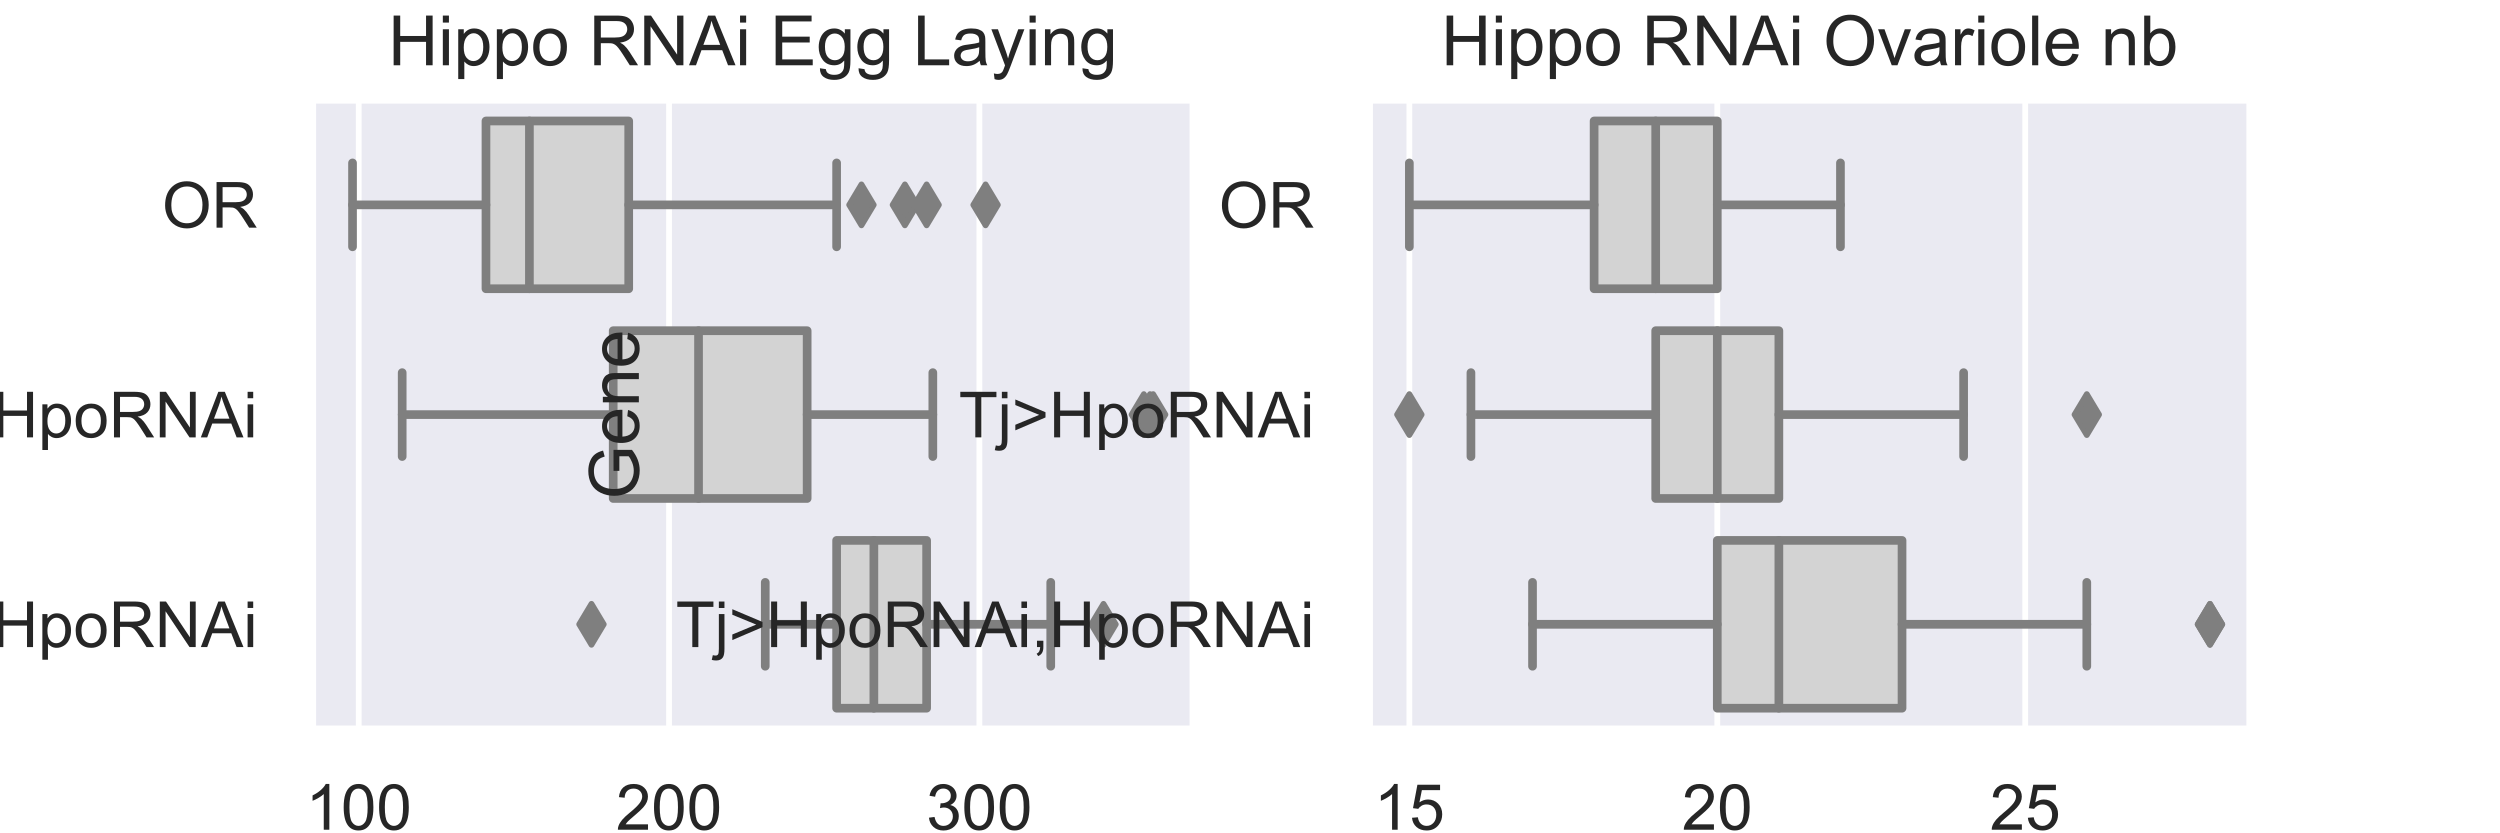 <?xml version="1.0" encoding="utf-8" standalone="no"?>
<!DOCTYPE svg PUBLIC "-//W3C//DTD SVG 1.1//EN"
  "http://www.w3.org/Graphics/SVG/1.1/DTD/svg11.dtd">
<!-- Created with matplotlib (http://matplotlib.org/) -->
<svg height="144pt" version="1.1" viewBox="0 0 432 144" width="432pt" xmlns="http://www.w3.org/2000/svg" xmlns:xlink="http://www.w3.org/1999/xlink">
 <defs>
  <style type="text/css">
*{stroke-linecap:butt;stroke-linejoin:round;}
  </style>
 </defs>
 <g id="figure_1">
  <g id="patch_1">
   <path d="M 0 144 
L 432 144 
L 432 0 
L 0 0 
z
" style="fill:#ffffff;"/>
  </g>
  <g id="axes_1">
   <g id="patch_2">
    <path d="M 54 126 
L 206.182 126 
L 206.182 17.28 
L 54 17.28 
z
" style="fill:#eaeaf2;"/>
   </g>
   <g id="matplotlib.axis_1">
    <g id="xtick_1">
     <g id="line2d_1">
      <path clip-path="url(#pf525a11a60)" d="M 61.99 126 
L 61.99 17.28 
" style="fill:none;stroke:#ffffff;stroke-linecap:round;"/>
     </g>
     <g id="text_1">
      <!-- 100 -->
      <defs>
       <path d="M 37.25 0 
L 28.469 0 
L 28.469 56 
Q 25.297 52.984 20.141 49.953 
Q 14.984 46.922 10.891 45.406 
L 10.891 53.906 
Q 18.266 57.375 23.781 62.297 
Q 29.297 67.234 31.594 71.875 
L 37.25 71.875 
z
" id="ArialMT-31"/>
       <path d="M 4.156 35.297 
Q 4.156 48 6.766 55.734 
Q 9.375 63.484 14.516 67.672 
Q 19.672 71.875 27.484 71.875 
Q 33.25 71.875 37.594 69.547 
Q 41.938 67.234 44.766 62.859 
Q 47.609 58.5 49.219 52.219 
Q 50.828 45.953 50.828 35.297 
Q 50.828 22.703 48.234 14.969 
Q 45.656 7.234 40.5 3 
Q 35.359 -1.219 27.484 -1.219 
Q 17.141 -1.219 11.234 6.203 
Q 4.156 15.141 4.156 35.297 
z
M 13.188 35.297 
Q 13.188 17.672 17.312 11.828 
Q 21.438 6 27.484 6 
Q 33.547 6 37.672 11.859 
Q 41.797 17.719 41.797 35.297 
Q 41.797 52.984 37.672 58.781 
Q 33.547 64.594 27.391 64.594 
Q 21.344 64.594 17.719 59.469 
Q 13.188 52.938 13.188 35.297 
z
" id="ArialMT-30"/>
      </defs>
      <g style="fill:#262626;" transform="translate(52.814 143.374)scale(0.11 -0.11)">
       <use xlink:href="#ArialMT-31"/>
       <use x="55.615" xlink:href="#ArialMT-30"/>
       <use x="111.23" xlink:href="#ArialMT-30"/>
      </g>
     </g>
    </g>
    <g id="xtick_2">
     <g id="line2d_2">
      <path clip-path="url(#pf525a11a60)" d="M 115.613 126 
L 115.613 17.28 
" style="fill:none;stroke:#ffffff;stroke-linecap:round;"/>
     </g>
     <g id="text_2">
      <!-- 200 -->
      <defs>
       <path d="M 50.344 8.453 
L 50.344 0 
L 3.031 0 
Q 2.938 3.172 4.047 6.109 
Q 5.859 10.938 9.828 15.625 
Q 13.812 20.312 21.344 26.469 
Q 33.016 36.031 37.109 41.625 
Q 41.219 47.219 41.219 52.203 
Q 41.219 57.422 37.469 61 
Q 33.734 64.594 27.734 64.594 
Q 21.391 64.594 17.578 60.781 
Q 13.766 56.984 13.719 50.25 
L 4.688 51.172 
Q 5.609 61.281 11.656 66.578 
Q 17.719 71.875 27.938 71.875 
Q 38.234 71.875 44.234 66.156 
Q 50.25 60.453 50.25 52 
Q 50.25 47.703 48.484 43.547 
Q 46.734 39.406 42.656 34.812 
Q 38.578 30.219 29.109 22.219 
Q 21.188 15.578 18.938 13.203 
Q 16.703 10.844 15.234 8.453 
z
" id="ArialMT-32"/>
      </defs>
      <g style="fill:#262626;" transform="translate(106.437 143.374)scale(0.11 -0.11)">
       <use xlink:href="#ArialMT-32"/>
       <use x="55.615" xlink:href="#ArialMT-30"/>
       <use x="111.23" xlink:href="#ArialMT-30"/>
      </g>
     </g>
    </g>
    <g id="xtick_3">
     <g id="line2d_3">
      <path clip-path="url(#pf525a11a60)" d="M 169.236 126 
L 169.236 17.28 
" style="fill:none;stroke:#ffffff;stroke-linecap:round;"/>
     </g>
     <g id="text_3">
      <!-- 300 -->
      <defs>
       <path d="M 4.203 18.891 
L 12.984 20.062 
Q 14.5 12.594 18.141 9.297 
Q 21.781 6 27 6 
Q 33.203 6 37.469 10.297 
Q 41.75 14.594 41.75 20.953 
Q 41.75 27 37.797 30.922 
Q 33.844 34.859 27.734 34.859 
Q 25.25 34.859 21.531 33.891 
L 22.516 41.609 
Q 23.391 41.5 23.922 41.5 
Q 29.547 41.5 34.031 44.422 
Q 38.531 47.359 38.531 53.469 
Q 38.531 58.297 35.25 61.469 
Q 31.984 64.656 26.812 64.656 
Q 21.688 64.656 18.266 61.422 
Q 14.844 58.203 13.875 51.766 
L 5.078 53.328 
Q 6.688 62.156 12.391 67.016 
Q 18.109 71.875 26.609 71.875 
Q 32.469 71.875 37.391 69.359 
Q 42.328 66.844 44.938 62.5 
Q 47.562 58.156 47.562 53.266 
Q 47.562 48.641 45.062 44.828 
Q 42.578 41.016 37.703 38.766 
Q 44.047 37.312 47.562 32.688 
Q 51.078 28.078 51.078 21.141 
Q 51.078 11.766 44.234 5.25 
Q 37.406 -1.266 26.953 -1.266 
Q 17.531 -1.266 11.297 4.344 
Q 5.078 9.969 4.203 18.891 
z
" id="ArialMT-33"/>
      </defs>
      <g style="fill:#262626;" transform="translate(160.06 143.374)scale(0.11 -0.11)">
       <use xlink:href="#ArialMT-33"/>
       <use x="55.615" xlink:href="#ArialMT-30"/>
       <use x="111.23" xlink:href="#ArialMT-30"/>
      </g>
     </g>
    </g>
    <g id="text_4">
     <!-- Count -->
     <defs>
      <path d="M 58.797 25.094 
L 68.266 22.703 
Q 65.281 11.031 57.547 4.906 
Q 49.812 -1.219 38.625 -1.219 
Q 27.047 -1.219 19.797 3.484 
Q 12.547 8.203 8.766 17.141 
Q 4.984 26.078 4.984 36.328 
Q 4.984 47.516 9.25 55.828 
Q 13.531 64.156 21.406 68.469 
Q 29.297 72.797 38.766 72.797 
Q 49.516 72.797 56.828 67.328 
Q 64.156 61.859 67.047 51.953 
L 57.719 49.75 
Q 55.219 57.562 50.484 61.125 
Q 45.75 64.703 38.578 64.703 
Q 30.328 64.703 24.781 60.734 
Q 19.234 56.781 16.984 50.109 
Q 14.75 43.453 14.75 36.375 
Q 14.75 27.25 17.406 20.438 
Q 20.062 13.625 25.672 10.25 
Q 31.297 6.891 37.844 6.891 
Q 45.797 6.891 51.312 11.469 
Q 56.844 16.062 58.797 25.094 
z
" id="ArialMT-43"/>
      <path d="M 3.328 25.922 
Q 3.328 40.328 11.328 47.266 
Q 18.016 53.031 27.641 53.031 
Q 38.328 53.031 45.109 46.016 
Q 51.906 39.016 51.906 26.656 
Q 51.906 16.656 48.906 10.906 
Q 45.906 5.172 40.156 2 
Q 34.422 -1.172 27.641 -1.172 
Q 16.75 -1.172 10.031 5.812 
Q 3.328 12.797 3.328 25.922 
z
M 12.359 25.922 
Q 12.359 15.969 16.703 11.016 
Q 21.047 6.062 27.641 6.062 
Q 34.188 6.062 38.531 11.031 
Q 42.875 16.016 42.875 26.219 
Q 42.875 35.844 38.5 40.797 
Q 34.125 45.75 27.641 45.75 
Q 21.047 45.75 16.703 40.812 
Q 12.359 35.891 12.359 25.922 
z
" id="ArialMT-6f"/>
      <path d="M 40.578 0 
L 40.578 7.625 
Q 34.516 -1.172 24.125 -1.172 
Q 19.531 -1.172 15.547 0.578 
Q 11.578 2.344 9.641 5 
Q 7.719 7.672 6.938 11.531 
Q 6.391 14.109 6.391 19.734 
L 6.391 51.859 
L 15.188 51.859 
L 15.188 23.094 
Q 15.188 16.219 15.719 13.812 
Q 16.547 10.359 19.234 8.375 
Q 21.922 6.391 25.875 6.391 
Q 29.828 6.391 33.297 8.422 
Q 36.766 10.453 38.203 13.938 
Q 39.656 17.438 39.656 24.078 
L 39.656 51.859 
L 48.438 51.859 
L 48.438 0 
z
" id="ArialMT-75"/>
      <path d="M 6.594 0 
L 6.594 51.859 
L 14.5 51.859 
L 14.5 44.484 
Q 20.219 53.031 31 53.031 
Q 35.688 53.031 39.625 51.344 
Q 43.562 49.656 45.516 46.922 
Q 47.469 44.188 48.25 40.438 
Q 48.734 37.984 48.734 31.891 
L 48.734 0 
L 39.938 0 
L 39.938 31.547 
Q 39.938 36.922 38.906 39.578 
Q 37.891 42.234 35.281 43.812 
Q 32.672 45.406 29.156 45.406 
Q 23.531 45.406 19.453 41.844 
Q 15.375 38.281 15.375 28.328 
L 15.375 0 
z
" id="ArialMT-6e"/>
      <path d="M 25.781 7.859 
L 27.047 0.094 
Q 23.344 -0.688 20.406 -0.688 
Q 15.625 -0.688 12.984 0.828 
Q 10.359 2.344 9.281 4.812 
Q 8.203 7.281 8.203 15.188 
L 8.203 45.016 
L 1.766 45.016 
L 1.766 51.859 
L 8.203 51.859 
L 8.203 64.703 
L 16.938 69.969 
L 16.938 51.859 
L 25.781 51.859 
L 25.781 45.016 
L 16.938 45.016 
L 16.938 14.703 
Q 16.938 10.938 17.406 9.859 
Q 17.875 8.797 18.922 8.156 
Q 19.969 7.516 21.922 7.516 
Q 23.391 7.516 25.781 7.859 
z
" id="ArialMT-74"/>
     </defs>
     <g style="fill:#262626;" transform="translate(114.081 158.149)scale(0.12 -0.12)">
      <use xlink:href="#ArialMT-43"/>
      <use x="72.217" xlink:href="#ArialMT-6f"/>
      <use x="127.832" xlink:href="#ArialMT-75"/>
      <use x="183.447" xlink:href="#ArialMT-6e"/>
      <use x="239.062" xlink:href="#ArialMT-74"/>
     </g>
    </g>
   </g>
   <g id="matplotlib.axis_2">
    <g id="ytick_1">
     <g id="text_5">
      <!-- OR -->
      <defs>
       <path d="M 4.828 34.859 
Q 4.828 52.688 14.391 62.766 
Q 23.969 72.859 39.109 72.859 
Q 49.031 72.859 56.984 68.109 
Q 64.938 63.375 69.109 54.906 
Q 73.297 46.438 73.297 35.688 
Q 73.297 24.812 68.891 16.219 
Q 64.5 7.625 56.438 3.203 
Q 48.391 -1.219 39.062 -1.219 
Q 28.953 -1.219 20.984 3.656 
Q 13.031 8.547 8.922 16.984 
Q 4.828 25.438 4.828 34.859 
z
M 14.594 34.719 
Q 14.594 21.781 21.547 14.328 
Q 28.516 6.891 39.016 6.891 
Q 49.703 6.891 56.609 14.406 
Q 63.531 21.922 63.531 35.75 
Q 63.531 44.484 60.578 51 
Q 57.625 57.516 51.922 61.109 
Q 46.234 64.703 39.156 64.703 
Q 29.109 64.703 21.844 57.781 
Q 14.594 50.875 14.594 34.719 
z
" id="ArialMT-4f"/>
       <path d="M 7.859 0 
L 7.859 71.578 
L 39.594 71.578 
Q 49.172 71.578 54.141 69.641 
Q 59.125 67.719 62.109 62.828 
Q 65.094 57.953 65.094 52.047 
Q 65.094 44.438 60.156 39.203 
Q 55.219 33.984 44.922 32.562 
Q 48.688 30.766 50.641 29 
Q 54.781 25.203 58.5 19.484 
L 70.953 0 
L 59.031 0 
L 49.562 14.891 
Q 45.406 21.344 42.719 24.75 
Q 40.047 28.172 37.922 29.531 
Q 35.797 30.906 33.594 31.453 
Q 31.984 31.781 28.328 31.781 
L 17.328 31.781 
L 17.328 0 
z
M 17.328 39.984 
L 37.703 39.984 
Q 44.188 39.984 47.844 41.328 
Q 51.516 42.672 53.422 45.625 
Q 55.328 48.578 55.328 52.047 
Q 55.328 57.125 51.641 60.391 
Q 47.953 63.672 39.984 63.672 
L 17.328 63.672 
z
" id="ArialMT-52"/>
      </defs>
      <g style="fill:#262626;" transform="translate(28 39.337)scale(0.11 -0.11)">
       <use xlink:href="#ArialMT-4f"/>
       <use x="77.783" xlink:href="#ArialMT-52"/>
      </g>
     </g>
    </g>
    <g id="ytick_2">
     <g id="text_6">
      <!-- Tj&gt;HpoRNAi -->
      <defs>
       <path d="M 25.922 0 
L 25.922 63.141 
L 2.344 63.141 
L 2.344 71.578 
L 59.078 71.578 
L 59.078 63.141 
L 35.406 63.141 
L 35.406 0 
z
" id="ArialMT-54"/>
       <path d="M 6.547 61.375 
L 6.547 71.578 
L 15.328 71.578 
L 15.328 61.375 
z
M -4.594 -20.125 
L -2.938 -12.641 
Q -0.297 -13.328 1.219 -13.328 
Q 3.906 -13.328 5.219 -11.547 
Q 6.547 -9.766 6.547 -2.641 
L 6.547 51.859 
L 15.328 51.859 
L 15.328 -2.828 
Q 15.328 -12.406 12.844 -16.156 
Q 9.672 -21.047 2.297 -21.047 
Q -1.266 -21.047 -4.594 -20.125 
z
" id="ArialMT-6a"/>
       <path d="M 52.875 31.297 
L 5.469 11.031 
L 5.469 19.781 
L 43.016 35.359 
L 5.469 50.781 
L 5.469 59.516 
L 52.875 39.5 
z
" id="ArialMT-3e"/>
       <path d="M 8.016 0 
L 8.016 71.578 
L 17.484 71.578 
L 17.484 42.188 
L 54.688 42.188 
L 54.688 71.578 
L 64.156 71.578 
L 64.156 0 
L 54.688 0 
L 54.688 33.734 
L 17.484 33.734 
L 17.484 0 
z
" id="ArialMT-48"/>
       <path d="M 6.594 -19.875 
L 6.594 51.859 
L 14.594 51.859 
L 14.594 45.125 
Q 17.438 49.078 21 51.047 
Q 24.562 53.031 29.641 53.031 
Q 36.281 53.031 41.359 49.609 
Q 46.438 46.188 49.016 39.953 
Q 51.609 33.734 51.609 26.312 
Q 51.609 18.359 48.75 11.984 
Q 45.906 5.609 40.453 2.219 
Q 35.016 -1.172 29 -1.172 
Q 24.609 -1.172 21.109 0.688 
Q 17.625 2.547 15.375 5.375 
L 15.375 -19.875 
z
M 14.547 25.641 
Q 14.547 15.625 18.594 10.844 
Q 22.656 6.062 28.422 6.062 
Q 34.281 6.062 38.453 11.016 
Q 42.625 15.969 42.625 26.375 
Q 42.625 36.281 38.547 41.203 
Q 34.469 46.141 28.812 46.141 
Q 23.188 46.141 18.859 40.891 
Q 14.547 35.641 14.547 25.641 
z
" id="ArialMT-70"/>
       <path d="M 7.625 0 
L 7.625 71.578 
L 17.328 71.578 
L 54.938 15.375 
L 54.938 71.578 
L 64.016 71.578 
L 64.016 0 
L 54.297 0 
L 16.703 56.25 
L 16.703 0 
z
" id="ArialMT-4e"/>
       <path d="M -0.141 0 
L 27.344 71.578 
L 37.547 71.578 
L 66.844 0 
L 56.062 0 
L 47.703 21.688 
L 17.781 21.688 
L 9.906 0 
z
M 20.516 29.391 
L 44.781 29.391 
L 37.312 49.219 
Q 33.891 58.25 32.234 64.062 
Q 30.859 57.172 28.375 50.391 
z
" id="ArialMT-41"/>
       <path d="M 6.641 61.469 
L 6.641 71.578 
L 15.438 71.578 
L 15.438 61.469 
z
M 6.641 0 
L 6.641 51.859 
L 15.438 51.859 
L 15.438 0 
z
" id="ArialMT-69"/>
      </defs>
      <g style="fill:#262626;" transform="translate(-16.935 75.577)scale(0.11 -0.11)">
       <use xlink:href="#ArialMT-54"/>
       <use x="61.084" xlink:href="#ArialMT-6a"/>
       <use x="83.301" xlink:href="#ArialMT-3e"/>
       <use x="141.699" xlink:href="#ArialMT-48"/>
       <use x="213.916" xlink:href="#ArialMT-70"/>
       <use x="269.531" xlink:href="#ArialMT-6f"/>
       <use x="325.146" xlink:href="#ArialMT-52"/>
       <use x="397.363" xlink:href="#ArialMT-4e"/>
       <use x="469.58" xlink:href="#ArialMT-41"/>
       <use x="536.279" xlink:href="#ArialMT-69"/>
      </g>
     </g>
    </g>
    <g id="ytick_3">
     <g id="text_7">
      <!-- Tj&gt;HpoRNAi,HpoRNAi -->
      <defs>
       <path d="M 8.891 0 
L 8.891 10.016 
L 18.891 10.016 
L 18.891 0 
Q 18.891 -5.516 16.938 -8.906 
Q 14.984 -12.312 10.75 -14.156 
L 8.297 -10.406 
Q 11.078 -9.188 12.391 -6.812 
Q 13.719 -4.438 13.875 0 
z
" id="ArialMT-2c"/>
      </defs>
      <g style="fill:#262626;" transform="translate(-65.839 111.817)scale(0.11 -0.11)">
       <use xlink:href="#ArialMT-54"/>
       <use x="61.084" xlink:href="#ArialMT-6a"/>
       <use x="83.301" xlink:href="#ArialMT-3e"/>
       <use x="141.699" xlink:href="#ArialMT-48"/>
       <use x="213.916" xlink:href="#ArialMT-70"/>
       <use x="269.531" xlink:href="#ArialMT-6f"/>
       <use x="325.146" xlink:href="#ArialMT-52"/>
       <use x="397.363" xlink:href="#ArialMT-4e"/>
       <use x="469.58" xlink:href="#ArialMT-41"/>
       <use x="536.279" xlink:href="#ArialMT-69"/>
       <use x="558.496" xlink:href="#ArialMT-2c"/>
       <use x="586.279" xlink:href="#ArialMT-48"/>
       <use x="658.496" xlink:href="#ArialMT-70"/>
       <use x="714.111" xlink:href="#ArialMT-6f"/>
       <use x="769.727" xlink:href="#ArialMT-52"/>
       <use x="841.943" xlink:href="#ArialMT-4e"/>
       <use x="914.16" xlink:href="#ArialMT-41"/>
       <use x="980.859" xlink:href="#ArialMT-69"/>
      </g>
     </g>
    </g>
    <g id="text_8">
     <!-- Gene -->
     <defs>
      <path d="M 41.219 28.078 
L 41.219 36.469 
L 71.531 36.531 
L 71.531 9.969 
Q 64.547 4.391 57.125 1.578 
Q 49.703 -1.219 41.891 -1.219 
Q 31.344 -1.219 22.719 3.297 
Q 14.109 7.812 9.719 16.359 
Q 5.328 24.906 5.328 35.453 
Q 5.328 45.906 9.688 54.953 
Q 14.062 64.016 22.266 68.406 
Q 30.469 72.797 41.156 72.797 
Q 48.922 72.797 55.188 70.281 
Q 61.469 67.781 65.031 63.281 
Q 68.609 58.797 70.453 51.562 
L 61.922 49.219 
Q 60.297 54.688 57.906 57.812 
Q 55.516 60.938 51.062 62.812 
Q 46.625 64.703 41.219 64.703 
Q 34.719 64.703 29.984 62.719 
Q 25.25 60.75 22.344 57.516 
Q 19.438 54.297 17.828 50.438 
Q 15.094 43.797 15.094 36.031 
Q 15.094 26.469 18.391 20.016 
Q 21.688 13.578 27.984 10.453 
Q 34.281 7.328 41.359 7.328 
Q 47.516 7.328 53.375 9.688 
Q 59.234 12.062 62.25 14.75 
L 62.25 28.078 
z
" id="ArialMT-47"/>
      <path d="M 42.094 16.703 
L 51.172 15.578 
Q 49.031 7.625 43.219 3.219 
Q 37.406 -1.172 28.375 -1.172 
Q 17 -1.172 10.328 5.828 
Q 3.656 12.844 3.656 25.484 
Q 3.656 38.578 10.391 45.797 
Q 17.141 53.031 27.875 53.031 
Q 38.281 53.031 44.875 45.953 
Q 51.469 38.875 51.469 26.031 
Q 51.469 25.25 51.422 23.688 
L 12.75 23.688 
Q 13.234 15.141 17.578 10.594 
Q 21.922 6.062 28.422 6.062 
Q 33.25 6.062 36.672 8.594 
Q 40.094 11.141 42.094 16.703 
z
M 13.234 30.906 
L 42.188 30.906 
Q 41.609 37.453 38.875 40.719 
Q 34.672 45.797 27.984 45.797 
Q 21.922 45.797 17.797 41.75 
Q 13.672 37.703 13.234 30.906 
z
" id="ArialMT-65"/>
     </defs>
     <g style="fill:#262626;" transform="translate(-72.224 86.317)rotate(-90)scale(0.12 -0.12)">
      <use xlink:href="#ArialMT-47"/>
      <use x="77.783" xlink:href="#ArialMT-65"/>
      <use x="133.398" xlink:href="#ArialMT-6e"/>
      <use x="189.014" xlink:href="#ArialMT-65"/>
     </g>
    </g>
   </g>
   <g id="patch_3">
    <path clip-path="url(#pf525a11a60)" d="M 83.975 20.904 
L 83.975 49.896 
L 108.642 49.896 
L 108.642 20.904 
L 83.975 20.904 
z
" style="fill:#d3d3d3;stroke:#7f7f7f;stroke-linejoin:miter;stroke-width:1.5;"/>
   </g>
   <g id="patch_4">
    <path clip-path="url(#pf525a11a60)" d="M 105.961 57.144 
L 105.961 86.136 
L 139.475 86.136 
L 139.475 57.144 
L 105.961 57.144 
z
" style="fill:#d3d3d3;stroke:#7f7f7f;stroke-linejoin:miter;stroke-width:1.5;"/>
   </g>
   <g id="patch_5">
    <path clip-path="url(#pf525a11a60)" d="M 144.569 93.384 
L 144.569 122.376 
L 160.12 122.376 
L 160.12 93.384 
L 144.569 93.384 
z
" style="fill:#d3d3d3;stroke:#7f7f7f;stroke-linejoin:miter;stroke-width:1.5;"/>
   </g>
   <g id="line2d_4">
    <path clip-path="url(#pf525a11a60)" d="M 83.975 35.4 
L 60.917 35.4 
" style="fill:none;stroke:#7f7f7f;stroke-linecap:round;stroke-width:1.5;"/>
   </g>
   <g id="line2d_5">
    <path clip-path="url(#pf525a11a60)" d="M 108.642 35.4 
L 144.569 35.4 
" style="fill:none;stroke:#7f7f7f;stroke-linecap:round;stroke-width:1.5;"/>
   </g>
   <g id="line2d_6">
    <path clip-path="url(#pf525a11a60)" d="M 60.917 28.152 
L 60.917 42.648 
" style="fill:none;stroke:#7f7f7f;stroke-linecap:round;stroke-width:1.5;"/>
   </g>
   <g id="line2d_7">
    <path clip-path="url(#pf525a11a60)" d="M 144.569 28.152 
L 144.569 42.648 
" style="fill:none;stroke:#7f7f7f;stroke-linecap:round;stroke-width:1.5;"/>
   </g>
   <g id="line2d_8">
    <defs>
     <path d="M -0 3.536 
L 2.121 0 
L -0 -3.536 
L -2.121 -0 
z
" id="m8b39aa88ff" style="stroke:#7f7f7f;stroke-linejoin:miter;"/>
    </defs>
    <g clip-path="url(#pf525a11a60)">
     <use style="fill:#7f7f7f;stroke:#7f7f7f;stroke-linejoin:miter;" x="156.366" xlink:href="#m8b39aa88ff" y="35.4"/>
     <use style="fill:#7f7f7f;stroke:#7f7f7f;stroke-linejoin:miter;" x="160.12" xlink:href="#m8b39aa88ff" y="35.4"/>
     <use style="fill:#7f7f7f;stroke:#7f7f7f;stroke-linejoin:miter;" x="148.859" xlink:href="#m8b39aa88ff" y="35.4"/>
     <use style="fill:#7f7f7f;stroke:#7f7f7f;stroke-linejoin:miter;" x="170.308" xlink:href="#m8b39aa88ff" y="35.4"/>
    </g>
   </g>
   <g id="line2d_9">
    <path clip-path="url(#pf525a11a60)" d="M 105.961 71.64 
L 69.497 71.64 
" style="fill:none;stroke:#7f7f7f;stroke-linecap:round;stroke-width:1.5;"/>
   </g>
   <g id="line2d_10">
    <path clip-path="url(#pf525a11a60)" d="M 139.475 71.64 
L 161.192 71.64 
" style="fill:none;stroke:#7f7f7f;stroke-linecap:round;stroke-width:1.5;"/>
   </g>
   <g id="line2d_11">
    <path clip-path="url(#pf525a11a60)" d="M 69.497 64.392 
L 69.497 78.888 
" style="fill:none;stroke:#7f7f7f;stroke-linecap:round;stroke-width:1.5;"/>
   </g>
   <g id="line2d_12">
    <path clip-path="url(#pf525a11a60)" d="M 161.192 64.392 
L 161.192 78.888 
" style="fill:none;stroke:#7f7f7f;stroke-linecap:round;stroke-width:1.5;"/>
   </g>
   <g id="line2d_13">
    <g clip-path="url(#pf525a11a60)">
     <use style="fill:#7f7f7f;stroke:#7f7f7f;stroke-linejoin:miter;" x="197.656" xlink:href="#m8b39aa88ff" y="71.64"/>
     <use style="fill:#7f7f7f;stroke:#7f7f7f;stroke-linejoin:miter;" x="199.264" xlink:href="#m8b39aa88ff" y="71.64"/>
     <use style="fill:#7f7f7f;stroke:#7f7f7f;stroke-linejoin:miter;" x="198.728" xlink:href="#m8b39aa88ff" y="71.64"/>
    </g>
   </g>
   <g id="line2d_14">
    <path clip-path="url(#pf525a11a60)" d="M 144.569 107.88 
L 132.236 107.88 
" style="fill:none;stroke:#7f7f7f;stroke-linecap:round;stroke-width:1.5;"/>
   </g>
   <g id="line2d_15">
    <path clip-path="url(#pf525a11a60)" d="M 160.12 107.88 
L 181.569 107.88 
" style="fill:none;stroke:#7f7f7f;stroke-linecap:round;stroke-width:1.5;"/>
   </g>
   <g id="line2d_16">
    <path clip-path="url(#pf525a11a60)" d="M 132.236 100.632 
L 132.236 115.128 
" style="fill:none;stroke:#7f7f7f;stroke-linecap:round;stroke-width:1.5;"/>
   </g>
   <g id="line2d_17">
    <path clip-path="url(#pf525a11a60)" d="M 181.569 100.632 
L 181.569 115.128 
" style="fill:none;stroke:#7f7f7f;stroke-linecap:round;stroke-width:1.5;"/>
   </g>
   <g id="line2d_18">
    <g clip-path="url(#pf525a11a60)">
     <use style="fill:#7f7f7f;stroke:#7f7f7f;stroke-linejoin:miter;" x="102.207" xlink:href="#m8b39aa88ff" y="107.88"/>
     <use style="fill:#7f7f7f;stroke:#7f7f7f;stroke-linejoin:miter;" x="190.685" xlink:href="#m8b39aa88ff" y="107.88"/>
    </g>
   </g>
   <g id="line2d_19">
    <path clip-path="url(#pf525a11a60)" d="M 91.482 20.904 
L 91.482 49.896 
" style="fill:none;stroke:#7f7f7f;stroke-linecap:round;stroke-width:1.5;"/>
   </g>
   <g id="line2d_20">
    <path clip-path="url(#pf525a11a60)" d="M 120.707 57.144 
L 120.707 86.136 
" style="fill:none;stroke:#7f7f7f;stroke-linecap:round;stroke-width:1.5;"/>
   </g>
   <g id="line2d_21">
    <path clip-path="url(#pf525a11a60)" d="M 151.004 93.384 
L 151.004 122.376 
" style="fill:none;stroke:#7f7f7f;stroke-linecap:round;stroke-width:1.5;"/>
   </g>
   <g id="patch_6">
    <path d="M 54 126 
L 54 17.28 
" style="fill:none;stroke:#ffffff;stroke-linecap:square;stroke-linejoin:miter;stroke-width:1.25;"/>
   </g>
   <g id="patch_7">
    <path d="M 206.182 126 
L 206.182 17.28 
" style="fill:none;stroke:#ffffff;stroke-linecap:square;stroke-linejoin:miter;stroke-width:1.25;"/>
   </g>
   <g id="patch_8">
    <path d="M 54 126 
L 206.182 126 
" style="fill:none;stroke:#ffffff;stroke-linecap:square;stroke-linejoin:miter;stroke-width:1.25;"/>
   </g>
   <g id="patch_9">
    <path d="M 54 17.28 
L 206.182 17.28 
" style="fill:none;stroke:#ffffff;stroke-linecap:square;stroke-linejoin:miter;stroke-width:1.25;"/>
   </g>
   <g id="text_9">
    <!-- Hippo RNAi Egg Laying -->
    <defs>
     <path id="ArialMT-20"/>
     <path d="M 7.906 0 
L 7.906 71.578 
L 59.672 71.578 
L 59.672 63.141 
L 17.391 63.141 
L 17.391 41.219 
L 56.984 41.219 
L 56.984 32.812 
L 17.391 32.812 
L 17.391 8.453 
L 61.328 8.453 
L 61.328 0 
z
" id="ArialMT-45"/>
     <path d="M 4.984 -4.297 
L 13.531 -5.562 
Q 14.062 -9.516 16.5 -11.328 
Q 19.781 -13.766 25.438 -13.766 
Q 31.547 -13.766 34.859 -11.328 
Q 38.188 -8.891 39.359 -4.5 
Q 40.047 -1.812 39.984 6.781 
Q 34.234 0 25.641 0 
Q 14.938 0 9.078 7.719 
Q 3.219 15.438 3.219 26.219 
Q 3.219 33.641 5.906 39.906 
Q 8.594 46.188 13.688 49.609 
Q 18.797 53.031 25.688 53.031 
Q 34.859 53.031 40.828 45.609 
L 40.828 51.859 
L 48.922 51.859 
L 48.922 7.031 
Q 48.922 -5.078 46.453 -10.125 
Q 44 -15.188 38.641 -18.109 
Q 33.297 -21.047 25.484 -21.047 
Q 16.219 -21.047 10.5 -16.875 
Q 4.781 -12.703 4.984 -4.297 
z
M 12.25 26.859 
Q 12.25 16.656 16.297 11.969 
Q 20.359 7.281 26.469 7.281 
Q 32.516 7.281 36.609 11.938 
Q 40.719 16.609 40.719 26.562 
Q 40.719 36.078 36.5 40.906 
Q 32.281 45.75 26.312 45.75 
Q 20.453 45.75 16.344 40.984 
Q 12.25 36.234 12.25 26.859 
z
" id="ArialMT-67"/>
     <path d="M 7.328 0 
L 7.328 71.578 
L 16.797 71.578 
L 16.797 8.453 
L 52.047 8.453 
L 52.047 0 
z
" id="ArialMT-4c"/>
     <path d="M 40.438 6.391 
Q 35.547 2.25 31.031 0.531 
Q 26.516 -1.172 21.344 -1.172 
Q 12.797 -1.172 8.203 3 
Q 3.609 7.172 3.609 13.672 
Q 3.609 17.484 5.344 20.625 
Q 7.078 23.781 9.891 25.688 
Q 12.703 27.594 16.219 28.562 
Q 18.797 29.25 24.031 29.891 
Q 34.672 31.156 39.703 32.906 
Q 39.75 34.719 39.75 35.203 
Q 39.75 40.578 37.25 42.781 
Q 33.891 45.75 27.25 45.75 
Q 21.047 45.75 18.094 43.578 
Q 15.141 41.406 13.719 35.891 
L 5.125 37.062 
Q 6.297 42.578 8.984 45.969 
Q 11.672 49.359 16.75 51.188 
Q 21.828 53.031 28.516 53.031 
Q 35.156 53.031 39.297 51.469 
Q 43.453 49.906 45.406 47.531 
Q 47.359 45.172 48.141 41.547 
Q 48.578 39.312 48.578 33.453 
L 48.578 21.734 
Q 48.578 9.469 49.141 6.219 
Q 49.703 2.984 51.375 0 
L 42.188 0 
Q 40.828 2.734 40.438 6.391 
z
M 39.703 26.031 
Q 34.906 24.078 25.344 22.703 
Q 19.922 21.922 17.672 20.938 
Q 15.438 19.969 14.203 18.094 
Q 12.984 16.219 12.984 13.922 
Q 12.984 10.406 15.641 8.062 
Q 18.312 5.719 23.438 5.719 
Q 28.516 5.719 32.469 7.938 
Q 36.422 10.156 38.281 14.016 
Q 39.703 17 39.703 22.797 
z
" id="ArialMT-61"/>
     <path d="M 6.203 -19.969 
L 5.219 -11.719 
Q 8.109 -12.5 10.25 -12.5 
Q 13.188 -12.5 14.938 -11.516 
Q 16.703 -10.547 17.828 -8.797 
Q 18.656 -7.469 20.516 -2.25 
Q 20.75 -1.516 21.297 -0.094 
L 1.609 51.859 
L 11.078 51.859 
L 21.875 21.828 
Q 23.969 16.109 25.641 9.812 
Q 27.156 15.875 29.25 21.625 
L 40.328 51.859 
L 49.125 51.859 
L 29.391 -0.875 
Q 26.219 -9.422 24.469 -12.641 
Q 22.125 -17 19.094 -19.016 
Q 16.062 -21.047 11.859 -21.047 
Q 9.328 -21.047 6.203 -19.969 
z
" id="ArialMT-79"/>
    </defs>
    <g style="fill:#262626;" transform="translate(67.058 11.28)scale(0.12 -0.12)">
     <use xlink:href="#ArialMT-48"/>
     <use x="72.217" xlink:href="#ArialMT-69"/>
     <use x="94.434" xlink:href="#ArialMT-70"/>
     <use x="150.049" xlink:href="#ArialMT-70"/>
     <use x="205.664" xlink:href="#ArialMT-6f"/>
     <use x="261.279" xlink:href="#ArialMT-20"/>
     <use x="289.062" xlink:href="#ArialMT-52"/>
     <use x="361.279" xlink:href="#ArialMT-4e"/>
     <use x="433.496" xlink:href="#ArialMT-41"/>
     <use x="500.195" xlink:href="#ArialMT-69"/>
     <use x="522.412" xlink:href="#ArialMT-20"/>
     <use x="550.195" xlink:href="#ArialMT-45"/>
     <use x="616.895" xlink:href="#ArialMT-67"/>
     <use x="672.51" xlink:href="#ArialMT-67"/>
     <use x="728.125" xlink:href="#ArialMT-20"/>
     <use x="755.908" xlink:href="#ArialMT-4c"/>
     <use x="811.523" xlink:href="#ArialMT-61"/>
     <use x="867.139" xlink:href="#ArialMT-79"/>
     <use x="917.139" xlink:href="#ArialMT-69"/>
     <use x="939.355" xlink:href="#ArialMT-6e"/>
     <use x="994.971" xlink:href="#ArialMT-67"/>
    </g>
   </g>
  </g>
  <g id="axes_2">
   <g id="patch_10">
    <path d="M 236.618 126 
L 388.8 126 
L 388.8 17.28 
L 236.618 17.28 
z
" style="fill:#eaeaf2;"/>
   </g>
   <g id="matplotlib.axis_3">
    <g id="xtick_4">
     <g id="line2d_22">
      <path clip-path="url(#p66347215da)" d="M 243.536 126 
L 243.536 17.28 
" style="fill:none;stroke:#ffffff;stroke-linecap:round;"/>
     </g>
     <g id="text_10">
      <!-- 15 -->
      <defs>
       <path d="M 4.156 18.75 
L 13.375 19.531 
Q 14.406 12.797 18.141 9.391 
Q 21.875 6 27.156 6 
Q 33.5 6 37.891 10.781 
Q 42.281 15.578 42.281 23.484 
Q 42.281 31 38.062 35.344 
Q 33.844 39.703 27 39.703 
Q 22.75 39.703 19.328 37.766 
Q 15.922 35.844 13.969 32.766 
L 5.719 33.844 
L 12.641 70.609 
L 48.25 70.609 
L 48.25 62.203 
L 19.672 62.203 
L 15.828 42.969 
Q 22.266 47.469 29.344 47.469 
Q 38.719 47.469 45.156 40.969 
Q 51.609 34.469 51.609 24.266 
Q 51.609 14.547 45.953 7.469 
Q 39.062 -1.219 27.156 -1.219 
Q 17.391 -1.219 11.203 4.25 
Q 5.031 9.719 4.156 18.75 
z
" id="ArialMT-35"/>
      </defs>
      <g style="fill:#262626;" transform="translate(237.419 143.374)scale(0.11 -0.11)">
       <use xlink:href="#ArialMT-31"/>
       <use x="55.615" xlink:href="#ArialMT-35"/>
      </g>
     </g>
    </g>
    <g id="xtick_5">
     <g id="line2d_23">
      <path clip-path="url(#p66347215da)" d="M 296.746 126 
L 296.746 17.28 
" style="fill:none;stroke:#ffffff;stroke-linecap:round;"/>
     </g>
     <g id="text_11">
      <!-- 20 -->
      <g style="fill:#262626;" transform="translate(290.629 143.374)scale(0.11 -0.11)">
       <use xlink:href="#ArialMT-32"/>
       <use x="55.615" xlink:href="#ArialMT-30"/>
      </g>
     </g>
    </g>
    <g id="xtick_6">
     <g id="line2d_24">
      <path clip-path="url(#p66347215da)" d="M 349.956 126 
L 349.956 17.28 
" style="fill:none;stroke:#ffffff;stroke-linecap:round;"/>
     </g>
     <g id="text_12">
      <!-- 25 -->
      <g style="fill:#262626;" transform="translate(343.839 143.374)scale(0.11 -0.11)">
       <use xlink:href="#ArialMT-32"/>
       <use x="55.615" xlink:href="#ArialMT-35"/>
      </g>
     </g>
    </g>
    <g id="text_13">
     <!-- OvarioleNb -->
     <defs>
      <path d="M 21 0 
L 1.266 51.859 
L 10.547 51.859 
L 21.688 20.797 
Q 23.484 15.766 25 10.359 
Q 26.172 14.453 28.266 20.219 
L 39.797 51.859 
L 48.828 51.859 
L 29.203 0 
z
" id="ArialMT-76"/>
      <path d="M 6.5 0 
L 6.5 51.859 
L 14.406 51.859 
L 14.406 44 
Q 17.438 49.516 20 51.266 
Q 22.562 53.031 25.641 53.031 
Q 30.078 53.031 34.672 50.203 
L 31.641 42.047 
Q 28.422 43.953 25.203 43.953 
Q 22.312 43.953 20.016 42.219 
Q 17.719 40.484 16.75 37.406 
Q 15.281 32.719 15.281 27.156 
L 15.281 0 
z
" id="ArialMT-72"/>
      <path d="M 6.391 0 
L 6.391 71.578 
L 15.188 71.578 
L 15.188 0 
z
" id="ArialMT-6c"/>
      <path d="M 14.703 0 
L 6.547 0 
L 6.547 71.578 
L 15.328 71.578 
L 15.328 46.047 
Q 20.906 53.031 29.547 53.031 
Q 34.328 53.031 38.594 51.094 
Q 42.875 49.172 45.625 45.672 
Q 48.391 42.188 49.953 37.25 
Q 51.516 32.328 51.516 26.703 
Q 51.516 13.375 44.922 6.094 
Q 38.328 -1.172 29.109 -1.172 
Q 19.922 -1.172 14.703 6.5 
z
M 14.594 26.312 
Q 14.594 17 17.141 12.844 
Q 21.297 6.062 28.375 6.062 
Q 34.125 6.062 38.328 11.062 
Q 42.531 16.062 42.531 25.984 
Q 42.531 36.141 38.5 40.969 
Q 34.469 45.797 28.766 45.797 
Q 23 45.797 18.797 40.797 
Q 14.594 35.797 14.594 26.312 
z
" id="ArialMT-62"/>
     </defs>
     <g style="fill:#262626;" transform="translate(282.699 158.149)scale(0.12 -0.12)">
      <use xlink:href="#ArialMT-4f"/>
      <use x="77.783" xlink:href="#ArialMT-76"/>
      <use x="127.783" xlink:href="#ArialMT-61"/>
      <use x="183.398" xlink:href="#ArialMT-72"/>
      <use x="216.699" xlink:href="#ArialMT-69"/>
      <use x="238.916" xlink:href="#ArialMT-6f"/>
      <use x="294.531" xlink:href="#ArialMT-6c"/>
      <use x="316.748" xlink:href="#ArialMT-65"/>
      <use x="372.363" xlink:href="#ArialMT-4e"/>
      <use x="444.58" xlink:href="#ArialMT-62"/>
     </g>
    </g>
   </g>
   <g id="matplotlib.axis_4">
    <g id="ytick_4">
     <g id="text_14">
      <!-- OR -->
      <g style="fill:#262626;" transform="translate(210.618 39.337)scale(0.11 -0.11)">
       <use xlink:href="#ArialMT-4f"/>
       <use x="77.783" xlink:href="#ArialMT-52"/>
      </g>
     </g>
    </g>
    <g id="ytick_5">
     <g id="text_15">
      <!-- Tj&gt;HpoRNAi -->
      <g style="fill:#262626;" transform="translate(165.683 75.577)scale(0.11 -0.11)">
       <use xlink:href="#ArialMT-54"/>
       <use x="61.084" xlink:href="#ArialMT-6a"/>
       <use x="83.301" xlink:href="#ArialMT-3e"/>
       <use x="141.699" xlink:href="#ArialMT-48"/>
       <use x="213.916" xlink:href="#ArialMT-70"/>
       <use x="269.531" xlink:href="#ArialMT-6f"/>
       <use x="325.146" xlink:href="#ArialMT-52"/>
       <use x="397.363" xlink:href="#ArialMT-4e"/>
       <use x="469.58" xlink:href="#ArialMT-41"/>
       <use x="536.279" xlink:href="#ArialMT-69"/>
      </g>
     </g>
    </g>
    <g id="ytick_6">
     <g id="text_16">
      <!-- Tj&gt;HpoRNAi,HpoRNAi -->
      <g style="fill:#262626;" transform="translate(116.78 111.817)scale(0.11 -0.11)">
       <use xlink:href="#ArialMT-54"/>
       <use x="61.084" xlink:href="#ArialMT-6a"/>
       <use x="83.301" xlink:href="#ArialMT-3e"/>
       <use x="141.699" xlink:href="#ArialMT-48"/>
       <use x="213.916" xlink:href="#ArialMT-70"/>
       <use x="269.531" xlink:href="#ArialMT-6f"/>
       <use x="325.146" xlink:href="#ArialMT-52"/>
       <use x="397.363" xlink:href="#ArialMT-4e"/>
       <use x="469.58" xlink:href="#ArialMT-41"/>
       <use x="536.279" xlink:href="#ArialMT-69"/>
       <use x="558.496" xlink:href="#ArialMT-2c"/>
       <use x="586.279" xlink:href="#ArialMT-48"/>
       <use x="658.496" xlink:href="#ArialMT-70"/>
       <use x="714.111" xlink:href="#ArialMT-6f"/>
       <use x="769.727" xlink:href="#ArialMT-52"/>
       <use x="841.943" xlink:href="#ArialMT-4e"/>
       <use x="914.16" xlink:href="#ArialMT-41"/>
       <use x="980.859" xlink:href="#ArialMT-69"/>
      </g>
     </g>
    </g>
    <g id="text_17">
     <!-- Gene -->
     <g style="fill:#262626;" transform="translate(110.395 86.317)rotate(-90)scale(0.12 -0.12)">
      <use xlink:href="#ArialMT-47"/>
      <use x="77.783" xlink:href="#ArialMT-65"/>
      <use x="133.398" xlink:href="#ArialMT-6e"/>
      <use x="189.014" xlink:href="#ArialMT-65"/>
     </g>
    </g>
   </g>
   <g id="patch_11">
    <path clip-path="url(#p66347215da)" d="M 275.462 20.904 
L 275.462 49.896 
L 296.746 49.896 
L 296.746 20.904 
L 275.462 20.904 
z
" style="fill:#d3d3d3;stroke:#7f7f7f;stroke-linejoin:miter;stroke-width:1.5;"/>
   </g>
   <g id="patch_12">
    <path clip-path="url(#p66347215da)" d="M 286.104 57.144 
L 286.104 86.136 
L 307.388 86.136 
L 307.388 57.144 
L 286.104 57.144 
z
" style="fill:#d3d3d3;stroke:#7f7f7f;stroke-linejoin:miter;stroke-width:1.5;"/>
   </g>
   <g id="patch_13">
    <path clip-path="url(#p66347215da)" d="M 296.746 93.384 
L 296.746 122.376 
L 328.672 122.376 
L 328.672 93.384 
L 296.746 93.384 
z
" style="fill:#d3d3d3;stroke:#7f7f7f;stroke-linejoin:miter;stroke-width:1.5;"/>
   </g>
   <g id="line2d_25">
    <path clip-path="url(#p66347215da)" d="M 275.462 35.4 
L 243.536 35.4 
" style="fill:none;stroke:#7f7f7f;stroke-linecap:round;stroke-width:1.5;"/>
   </g>
   <g id="line2d_26">
    <path clip-path="url(#p66347215da)" d="M 296.746 35.4 
L 318.03 35.4 
" style="fill:none;stroke:#7f7f7f;stroke-linecap:round;stroke-width:1.5;"/>
   </g>
   <g id="line2d_27">
    <path clip-path="url(#p66347215da)" d="M 243.536 28.152 
L 243.536 42.648 
" style="fill:none;stroke:#7f7f7f;stroke-linecap:round;stroke-width:1.5;"/>
   </g>
   <g id="line2d_28">
    <path clip-path="url(#p66347215da)" d="M 318.03 28.152 
L 318.03 42.648 
" style="fill:none;stroke:#7f7f7f;stroke-linecap:round;stroke-width:1.5;"/>
   </g>
   <g id="line2d_29"/>
   <g id="line2d_30">
    <path clip-path="url(#p66347215da)" d="M 286.104 71.64 
L 254.178 71.64 
" style="fill:none;stroke:#7f7f7f;stroke-linecap:round;stroke-width:1.5;"/>
   </g>
   <g id="line2d_31">
    <path clip-path="url(#p66347215da)" d="M 307.388 71.64 
L 339.314 71.64 
" style="fill:none;stroke:#7f7f7f;stroke-linecap:round;stroke-width:1.5;"/>
   </g>
   <g id="line2d_32">
    <path clip-path="url(#p66347215da)" d="M 254.178 64.392 
L 254.178 78.888 
" style="fill:none;stroke:#7f7f7f;stroke-linecap:round;stroke-width:1.5;"/>
   </g>
   <g id="line2d_33">
    <path clip-path="url(#p66347215da)" d="M 339.314 64.392 
L 339.314 78.888 
" style="fill:none;stroke:#7f7f7f;stroke-linecap:round;stroke-width:1.5;"/>
   </g>
   <g id="line2d_34">
    <g clip-path="url(#p66347215da)">
     <use style="fill:#7f7f7f;stroke:#7f7f7f;stroke-linejoin:miter;" x="243.536" xlink:href="#m8b39aa88ff" y="71.64"/>
     <use style="fill:#7f7f7f;stroke:#7f7f7f;stroke-linejoin:miter;" x="360.598" xlink:href="#m8b39aa88ff" y="71.64"/>
    </g>
   </g>
   <g id="line2d_35">
    <path clip-path="url(#p66347215da)" d="M 296.746 107.88 
L 264.82 107.88 
" style="fill:none;stroke:#7f7f7f;stroke-linecap:round;stroke-width:1.5;"/>
   </g>
   <g id="line2d_36">
    <path clip-path="url(#p66347215da)" d="M 328.672 107.88 
L 360.598 107.88 
" style="fill:none;stroke:#7f7f7f;stroke-linecap:round;stroke-width:1.5;"/>
   </g>
   <g id="line2d_37">
    <path clip-path="url(#p66347215da)" d="M 264.82 100.632 
L 264.82 115.128 
" style="fill:none;stroke:#7f7f7f;stroke-linecap:round;stroke-width:1.5;"/>
   </g>
   <g id="line2d_38">
    <path clip-path="url(#p66347215da)" d="M 360.598 100.632 
L 360.598 115.128 
" style="fill:none;stroke:#7f7f7f;stroke-linecap:round;stroke-width:1.5;"/>
   </g>
   <g id="line2d_39">
    <g clip-path="url(#p66347215da)">
     <use style="fill:#7f7f7f;stroke:#7f7f7f;stroke-linejoin:miter;" x="381.883" xlink:href="#m8b39aa88ff" y="107.88"/>
     <use style="fill:#7f7f7f;stroke:#7f7f7f;stroke-linejoin:miter;" x="381.883" xlink:href="#m8b39aa88ff" y="107.88"/>
    </g>
   </g>
   <g id="line2d_40">
    <path clip-path="url(#p66347215da)" d="M 286.104 20.904 
L 286.104 49.896 
" style="fill:none;stroke:#7f7f7f;stroke-linecap:round;stroke-width:1.5;"/>
   </g>
   <g id="line2d_41">
    <path clip-path="url(#p66347215da)" d="M 296.746 57.144 
L 296.746 86.136 
" style="fill:none;stroke:#7f7f7f;stroke-linecap:round;stroke-width:1.5;"/>
   </g>
   <g id="line2d_42">
    <path clip-path="url(#p66347215da)" d="M 307.388 93.384 
L 307.388 122.376 
" style="fill:none;stroke:#7f7f7f;stroke-linecap:round;stroke-width:1.5;"/>
   </g>
   <g id="patch_14">
    <path d="M 236.618 126 
L 236.618 17.28 
" style="fill:none;stroke:#ffffff;stroke-linecap:square;stroke-linejoin:miter;stroke-width:1.25;"/>
   </g>
   <g id="patch_15">
    <path d="M 388.8 126 
L 388.8 17.28 
" style="fill:none;stroke:#ffffff;stroke-linecap:square;stroke-linejoin:miter;stroke-width:1.25;"/>
   </g>
   <g id="patch_16">
    <path d="M 236.618 126 
L 388.8 126 
" style="fill:none;stroke:#ffffff;stroke-linecap:square;stroke-linejoin:miter;stroke-width:1.25;"/>
   </g>
   <g id="patch_17">
    <path d="M 236.618 17.28 
L 388.8 17.28 
" style="fill:none;stroke:#ffffff;stroke-linecap:square;stroke-linejoin:miter;stroke-width:1.25;"/>
   </g>
   <g id="text_18">
    <!-- Hippo RNAi Ovariole nb -->
    <g style="fill:#262626;" transform="translate(249.017 11.28)scale(0.12 -0.12)">
     <use xlink:href="#ArialMT-48"/>
     <use x="72.217" xlink:href="#ArialMT-69"/>
     <use x="94.434" xlink:href="#ArialMT-70"/>
     <use x="150.049" xlink:href="#ArialMT-70"/>
     <use x="205.664" xlink:href="#ArialMT-6f"/>
     <use x="261.279" xlink:href="#ArialMT-20"/>
     <use x="289.062" xlink:href="#ArialMT-52"/>
     <use x="361.279" xlink:href="#ArialMT-4e"/>
     <use x="433.496" xlink:href="#ArialMT-41"/>
     <use x="500.195" xlink:href="#ArialMT-69"/>
     <use x="522.412" xlink:href="#ArialMT-20"/>
     <use x="550.195" xlink:href="#ArialMT-4f"/>
     <use x="627.979" xlink:href="#ArialMT-76"/>
     <use x="677.979" xlink:href="#ArialMT-61"/>
     <use x="733.594" xlink:href="#ArialMT-72"/>
     <use x="766.895" xlink:href="#ArialMT-69"/>
     <use x="789.111" xlink:href="#ArialMT-6f"/>
     <use x="844.727" xlink:href="#ArialMT-6c"/>
     <use x="866.943" xlink:href="#ArialMT-65"/>
     <use x="922.559" xlink:href="#ArialMT-20"/>
     <use x="950.342" xlink:href="#ArialMT-6e"/>
     <use x="1005.957" xlink:href="#ArialMT-62"/>
    </g>
   </g>
  </g>
 </g>
 <defs>
  <clipPath id="pf525a11a60">
   <rect height="108.72" width="152.182" x="54" y="17.28"/>
  </clipPath>
  <clipPath id="p66347215da">
   <rect height="108.72" width="152.182" x="236.618" y="17.28"/>
  </clipPath>
 </defs>
</svg>
